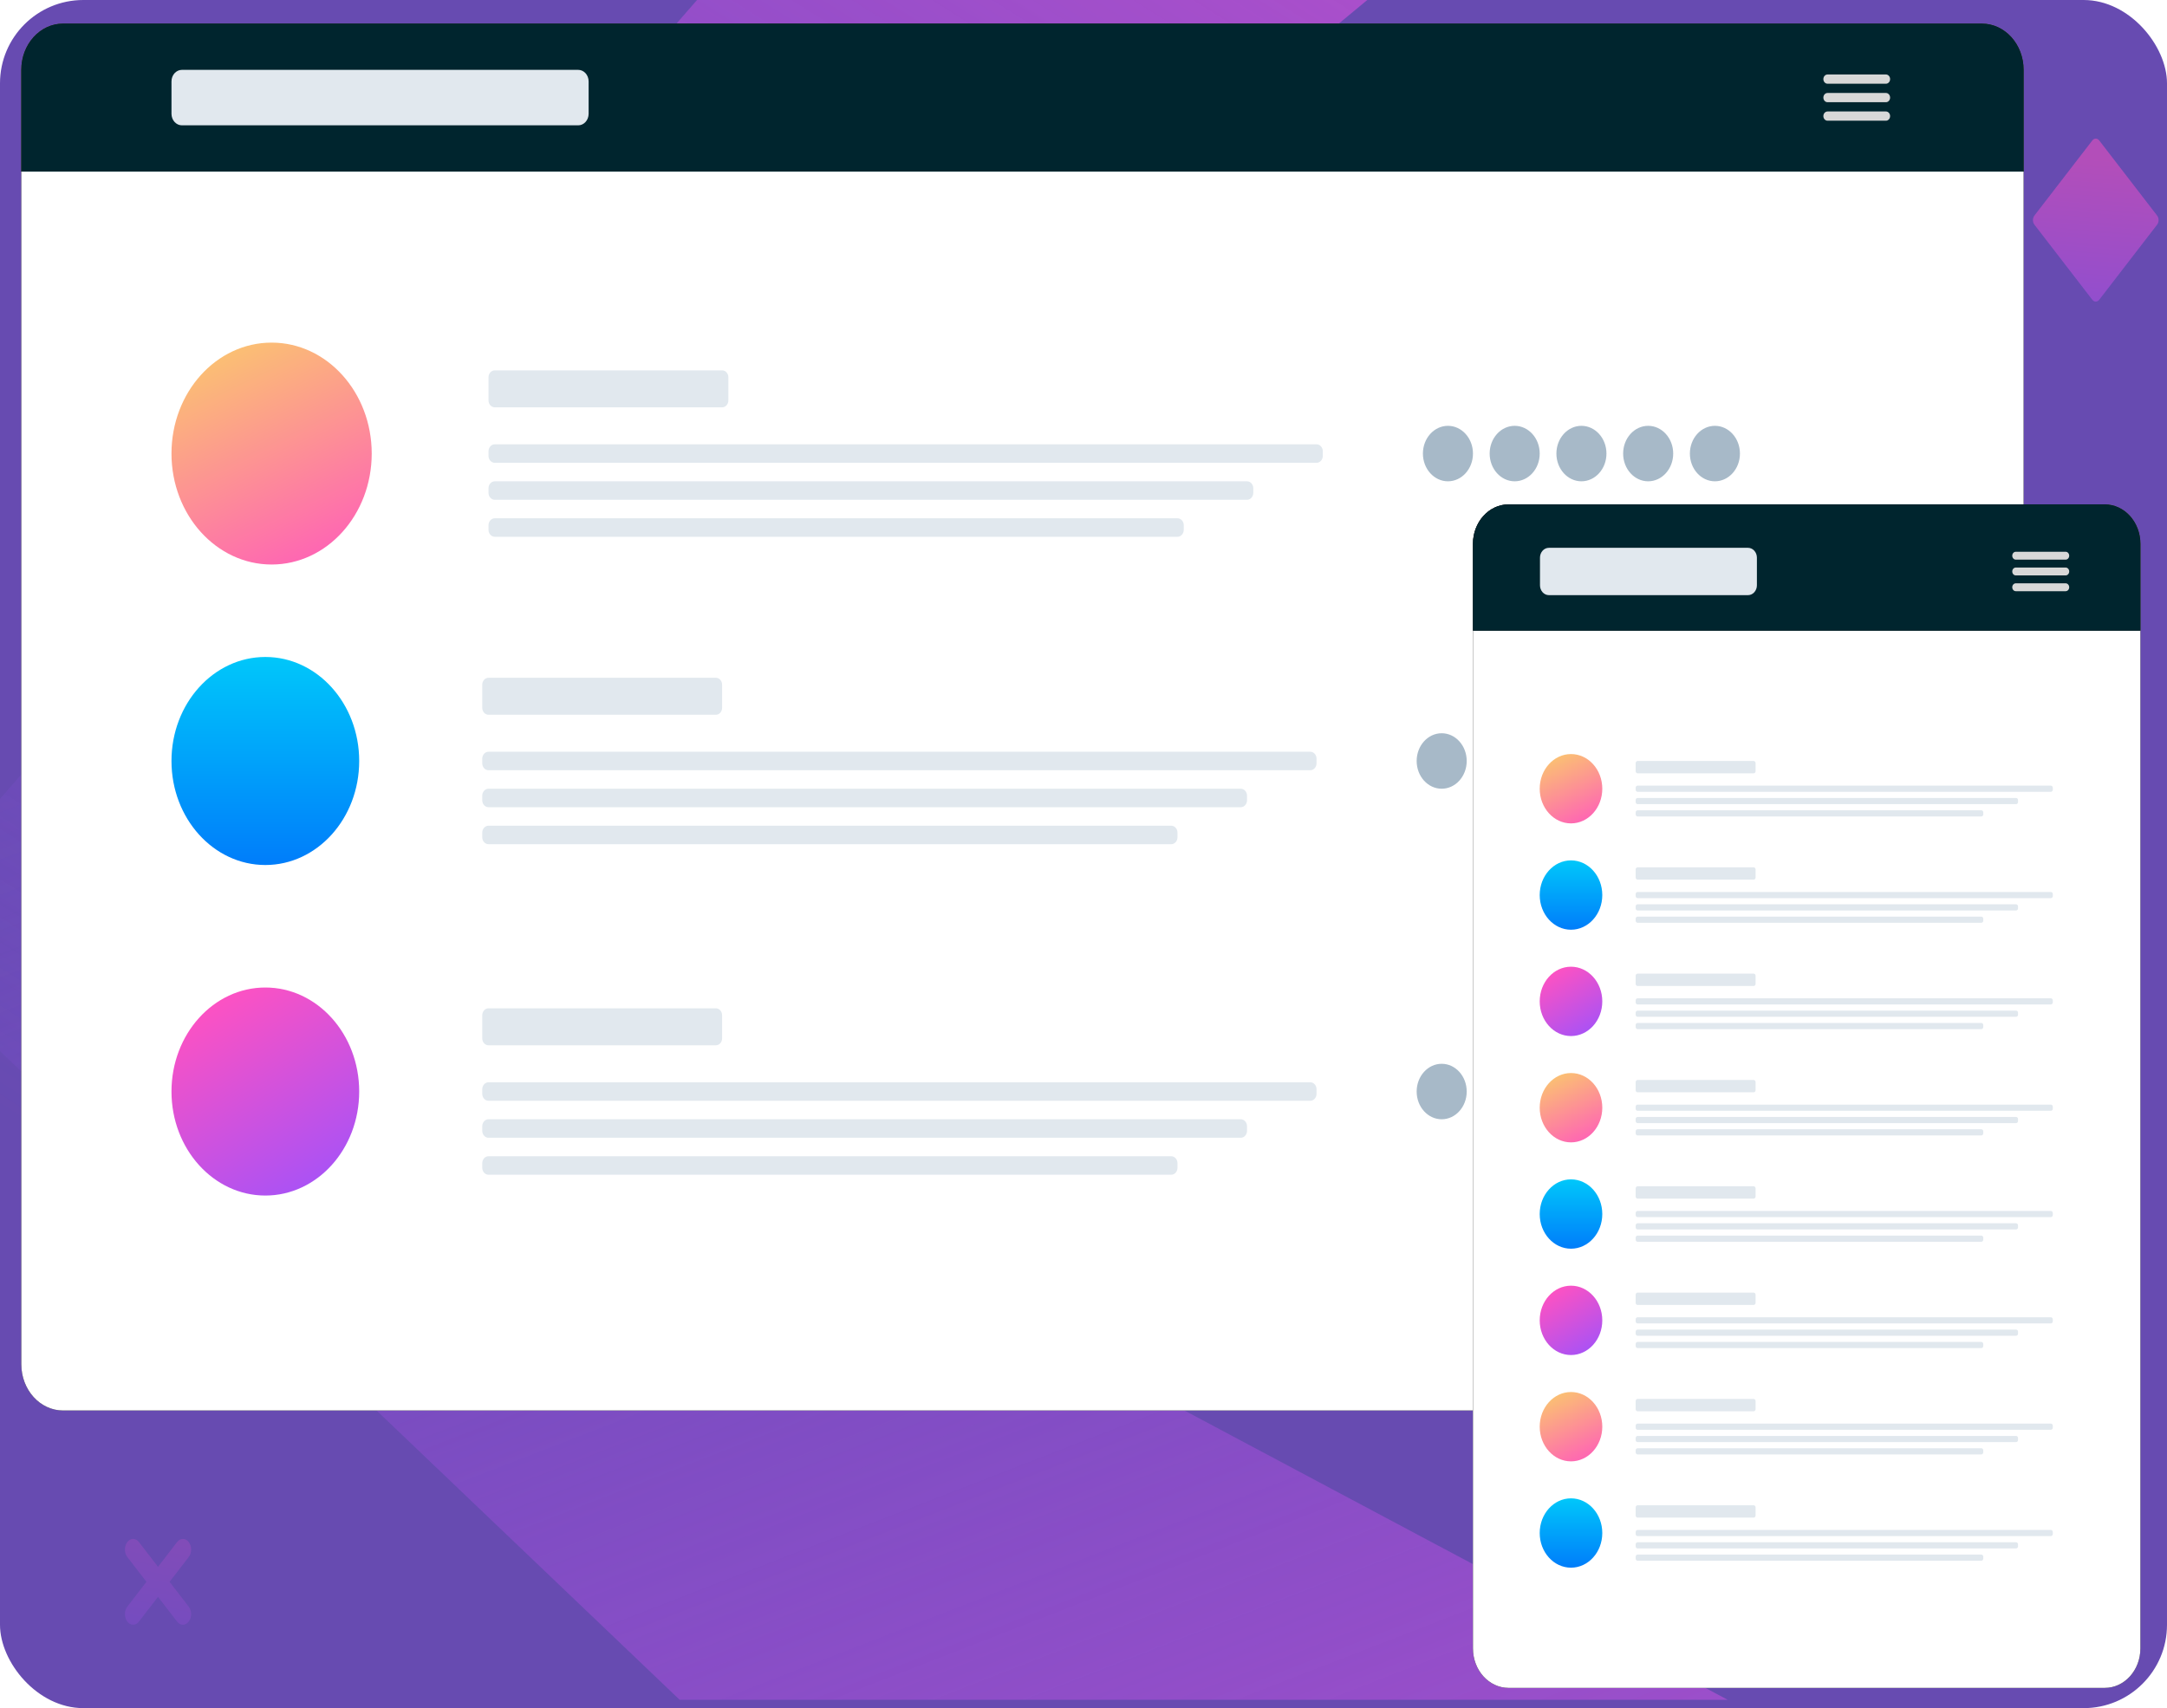 <svg width="260" height="205" viewBox="0 0 260 205" fill="none" xmlns="http://www.w3.org/2000/svg">
<rect width="260" height="205" rx="10" fill="#674BB1"/>
<g clip-path="url(#clip0)">
<g clip-path="url(#clip1)">
<path fill-rule="evenodd" clip-rule="evenodd" d="M164.05 0H83.633L1.05892e-05 95.88V135.872L164.05 0Z" fill="url(#paint0_linear)"/>
<path fill-rule="evenodd" clip-rule="evenodd" d="M207.77 204.255L81.777 204.22L2.02831e-05 126.149V93.585L207.77 204.255Z" fill="url(#paint1_linear)"/>
<path d="M138.343 156.06C143.661 156.06 147.972 150.466 147.972 143.565C147.972 136.664 143.661 131.07 138.343 131.07C133.025 131.07 128.714 136.664 128.714 143.565C128.714 150.466 133.025 156.06 138.343 156.06Z" stroke="url(#paint2_linear)" stroke-width="17"/>
<path opacity="0.558" d="M222.571 180.221L218.124 174.451C217.894 174.152 217.521 174.152 217.29 174.451L212.844 180.221C212.614 180.52 212.614 181.004 212.844 181.303L217.29 187.073C217.521 187.372 217.894 187.372 218.124 187.073L222.571 181.303C222.801 181.004 222.801 180.52 222.571 180.221Z" fill="url(#paint3_linear)"/>
<path opacity="0.503" d="M258.818 25.877L251.87 16.861C251.64 16.562 251.267 16.562 251.037 16.861L244.089 25.877C243.859 26.175 243.859 26.66 244.089 26.958L251.037 35.974C251.267 36.273 251.64 36.273 251.87 35.974L258.818 26.958C259.048 26.66 259.048 26.175 258.818 25.877Z" fill="url(#paint4_linear)"/>
<path opacity="0.558" d="M187.693 15.684L184.08 10.996C183.85 10.697 183.477 10.697 183.247 10.996L179.634 15.684C179.404 15.983 179.404 16.467 179.634 16.766L183.247 21.454C183.477 21.753 183.85 21.753 184.08 21.454L187.693 16.766C187.923 16.467 187.923 15.983 187.693 15.684Z" fill="url(#paint5_linear)"/>
<path opacity="0.558" d="M142.299 47.049L138.686 42.361C138.456 42.062 138.083 42.062 137.853 42.361L134.24 47.049C134.01 47.348 134.01 47.832 134.24 48.131L137.853 52.819C138.083 53.118 138.456 53.118 138.686 52.819L142.299 48.131C142.529 47.832 142.529 47.348 142.299 47.049Z" fill="url(#paint6_linear)"/>
<path opacity="0.387" d="M245.31 154.355L243.226 151.65C243.149 151.551 243.024 151.551 242.948 151.65L240.863 154.355C240.787 154.455 240.787 154.616 240.863 154.716L242.948 157.42C243.024 157.52 243.149 157.52 243.226 157.42L245.31 154.716C245.387 154.616 245.387 154.455 245.31 154.355Z" fill="url(#paint7_linear)"/>
<path opacity="0.211" fill-rule="evenodd" clip-rule="evenodd" d="M18.959 188.039L21.252 185.063C21.436 184.824 21.686 184.69 21.946 184.69C22.207 184.69 22.457 184.824 22.641 185.063C22.825 185.302 22.929 185.627 22.929 185.965C22.929 186.303 22.825 186.627 22.641 186.866L20.348 189.842L22.641 192.817C22.825 193.056 22.929 193.38 22.929 193.718C22.929 194.056 22.825 194.381 22.641 194.62C22.457 194.859 22.207 194.993 21.946 194.993C21.686 194.993 21.436 194.859 21.252 194.62L18.959 191.645L16.666 194.62C16.482 194.859 16.232 194.993 15.971 194.993C15.711 194.993 15.461 194.859 15.277 194.62C15.092 194.381 14.989 194.056 14.989 193.718C14.989 193.38 15.092 193.056 15.277 192.817L17.569 189.842L15.277 186.866C15.092 186.627 14.989 186.303 14.989 185.965C14.989 185.627 15.092 185.302 15.277 185.063C15.461 184.824 15.711 184.69 15.971 184.69C16.232 184.69 16.482 184.824 16.666 185.063L18.959 188.039Z" fill="url(#paint8_linear)"/>
</g>
<g filter="url(#filter0_d)">
<path d="M237.789 2.836H7.562C4.798 2.836 2.557 5.321 2.557 8.387V163.729C2.557 166.795 4.798 169.28 7.562 169.28H237.789C240.554 169.28 242.794 166.795 242.794 163.729V8.387C242.794 5.321 240.554 2.836 237.789 2.836Z" fill="black"/>
</g>
<path d="M237.789 2.836H7.562C4.798 2.836 2.557 5.321 2.557 8.387V163.729C2.557 166.795 4.798 169.28 7.562 169.28H237.789C240.554 169.28 242.794 166.795 242.794 163.729V8.387C242.794 5.321 240.554 2.836 237.789 2.836Z" fill="white"/>
<g filter="url(#filter1_d)">
<path d="M7.562 2.836H237.789C240.554 2.836 242.794 5.321 242.794 8.386V20.59H2.557V8.387C2.557 5.321 4.798 2.836 7.562 2.836Z" fill="black"/>
</g>
<path d="M7.562 2.836H237.789C240.554 2.836 242.794 5.321 242.794 8.386V20.59H2.557V8.387C2.557 5.321 4.798 2.836 7.562 2.836Z" fill="#00252E"/>
<path d="M69.373 8.384H21.826C21.135 8.384 20.575 9.005 20.575 9.772V13.654C20.575 14.42 21.135 15.042 21.826 15.042H69.373C70.064 15.042 70.624 14.42 70.624 13.654V9.772C70.624 9.005 70.064 8.384 69.373 8.384Z" fill="#E1E8EE"/>
<path d="M226.278 8.939H219.271C218.995 8.939 218.771 9.187 218.771 9.494V9.494C218.771 9.8 218.995 10.049 219.271 10.049H226.278C226.555 10.049 226.778 9.8 226.778 9.494V9.494C226.778 9.187 226.555 8.939 226.278 8.939Z" fill="#D8D8D8"/>
<path d="M226.278 11.158H219.271C218.995 11.158 218.771 11.407 218.771 11.713V11.713C218.771 12.02 218.995 12.268 219.271 12.268H226.278C226.555 12.268 226.778 12.02 226.778 11.713V11.713C226.778 11.407 226.555 11.158 226.278 11.158Z" fill="#D8D8D8"/>
<path d="M226.278 13.378H219.271C218.995 13.378 218.771 13.626 218.771 13.932V13.933C218.771 14.239 218.995 14.487 219.271 14.487H226.278C226.555 14.487 226.778 14.239 226.778 13.933V13.932C226.778 13.626 226.555 13.378 226.278 13.378Z" fill="#D8D8D8"/>
<path d="M32.587 67.75C39.221 67.75 44.599 61.788 44.599 54.434C44.599 47.08 39.221 41.118 32.587 41.118C25.953 41.118 20.575 47.08 20.575 54.434C20.575 61.788 25.953 67.75 32.587 67.75Z" fill="url(#paint9_linear)"/>
<path d="M86.64 44.447H59.363C58.949 44.447 58.612 44.82 58.612 45.28V48.053C58.612 48.513 58.949 48.886 59.363 48.886H86.64C87.055 48.886 87.391 48.513 87.391 48.053V45.28C87.391 44.82 87.055 44.447 86.64 44.447Z" fill="#E1E8EE"/>
<path d="M157.961 53.324H59.363C58.949 53.324 58.612 53.697 58.612 54.157V54.711C58.612 55.171 58.949 55.544 59.363 55.544H157.961C158.375 55.544 158.712 55.171 158.712 54.711V54.157C158.712 53.697 158.375 53.324 157.961 53.324Z" fill="#E1E8EE"/>
<path d="M149.619 57.763H59.363C58.949 57.763 58.612 58.136 58.612 58.596V59.15C58.612 59.61 58.949 59.982 59.363 59.982H149.619C150.034 59.982 150.37 59.61 150.37 59.15V58.596C150.37 58.136 150.034 57.763 149.619 57.763Z" fill="#E1E8EE"/>
<path d="M141.277 62.201H59.363C58.949 62.201 58.612 62.574 58.612 63.034V63.588C58.612 64.048 58.949 64.421 59.363 64.421H141.277C141.692 64.421 142.028 64.048 142.028 63.588V63.034C142.028 62.574 141.692 62.201 141.277 62.201Z" fill="#E1E8EE"/>
<path d="M173.726 57.763C175.384 57.763 176.729 56.273 176.729 54.434C176.729 52.595 175.384 51.105 173.726 51.105C172.068 51.105 170.723 52.595 170.723 54.434C170.723 56.273 172.068 57.763 173.726 57.763Z" fill="#A7B9C8"/>
<path d="M189.742 57.763C191.4 57.763 192.745 56.273 192.745 54.434C192.745 52.595 191.4 51.105 189.742 51.105C188.084 51.105 186.739 52.595 186.739 54.434C186.739 56.273 188.084 57.763 189.742 57.763Z" fill="#A7B9C8"/>
<path d="M181.734 57.763C183.393 57.763 184.737 56.273 184.737 54.434C184.737 52.595 183.393 51.105 181.734 51.105C180.076 51.105 178.731 52.595 178.731 54.434C178.731 56.273 180.076 57.763 181.734 57.763Z" fill="#A7B9C8"/>
<path d="M197.75 57.763C199.408 57.763 200.753 56.273 200.753 54.434C200.753 52.595 199.408 51.105 197.75 51.105C196.091 51.105 194.747 52.595 194.747 54.434C194.747 56.273 196.091 57.763 197.75 57.763Z" fill="#A7B9C8"/>
<path d="M205.758 57.763C207.416 57.763 208.761 56.273 208.761 54.434C208.761 52.595 207.416 51.105 205.758 51.105C204.1 51.105 202.755 52.595 202.755 54.434C202.755 56.273 204.1 57.763 205.758 57.763Z" fill="#A7B9C8"/>
<path d="M31.836 103.813C38.056 103.813 43.097 98.224 43.097 91.329C43.097 84.435 38.056 78.846 31.836 78.846C25.617 78.846 20.575 84.435 20.575 91.329C20.575 98.224 25.617 103.813 31.836 103.813Z" fill="url(#paint10_linear)"/>
<path d="M85.889 81.342H58.612C58.198 81.342 57.862 81.715 57.862 82.175V84.948C57.862 85.408 58.198 85.781 58.612 85.781H85.889C86.304 85.781 86.64 85.408 86.64 84.948V82.175C86.64 81.715 86.304 81.342 85.889 81.342Z" fill="#E1E8EE"/>
<path d="M157.21 90.219H58.612C58.198 90.219 57.862 90.592 57.862 91.052V91.606C57.862 92.066 58.198 92.438 58.612 92.438H157.21C157.624 92.438 157.96 92.066 157.96 91.606V91.052C157.96 90.592 157.624 90.219 157.21 90.219Z" fill="#E1E8EE"/>
<path d="M148.868 94.658H58.612C58.198 94.658 57.862 95.031 57.862 95.49V96.044C57.862 96.504 58.198 96.877 58.612 96.877H148.868C149.283 96.877 149.619 96.504 149.619 96.044V95.49C149.619 95.031 149.283 94.658 148.868 94.658Z" fill="#E1E8EE"/>
<path d="M140.526 99.096H58.612C58.198 99.096 57.862 99.469 57.862 99.929V100.483C57.862 100.943 58.198 101.315 58.612 101.315H140.526C140.941 101.315 141.277 100.943 141.277 100.483V99.929C141.277 99.469 140.941 99.096 140.526 99.096Z" fill="#E1E8EE"/>
<path d="M172.975 94.658C174.634 94.658 175.978 93.168 175.978 91.329C175.978 89.491 174.634 88 172.975 88C171.317 88 169.973 89.491 169.973 91.329C169.973 93.168 171.317 94.658 172.975 94.658Z" fill="#A7B9C8"/>
<path d="M188.991 94.658C190.65 94.658 191.994 93.168 191.994 91.329C191.994 89.491 190.65 88 188.991 88C187.333 88 185.989 89.491 185.989 91.329C185.989 93.168 187.333 94.658 188.991 94.658Z" fill="#A7B9C8"/>
<path d="M180.984 94.658C182.642 94.658 183.986 93.168 183.986 91.329C183.986 89.491 182.642 88 180.984 88C179.325 88 177.981 89.491 177.981 91.329C177.981 93.168 179.325 94.658 180.984 94.658Z" fill="#A7B9C8"/>
<path d="M31.836 143.482C38.056 143.482 43.097 137.893 43.097 130.999C43.097 124.104 38.056 118.515 31.836 118.515C25.617 118.515 20.575 124.104 20.575 130.999C20.575 137.893 25.617 143.482 31.836 143.482Z" fill="url(#paint11_linear)"/>
<path d="M85.889 121.012H58.612C58.198 121.012 57.862 121.384 57.862 121.844V124.618C57.862 125.078 58.198 125.45 58.612 125.45H85.889C86.304 125.45 86.64 125.078 86.64 124.618V121.844C86.64 121.384 86.304 121.012 85.889 121.012Z" fill="#E1E8EE"/>
<path d="M157.21 129.889H58.612C58.198 129.889 57.862 130.261 57.862 130.721V131.275C57.862 131.735 58.198 132.108 58.612 132.108H157.21C157.624 132.108 157.96 131.735 157.96 131.275V130.721C157.96 130.261 157.624 129.889 157.21 129.889Z" fill="#E1E8EE"/>
<path d="M148.868 134.327H58.612C58.198 134.327 57.862 134.7 57.862 135.16V135.714C57.862 136.174 58.198 136.547 58.612 136.547H148.868C149.283 136.547 149.619 136.174 149.619 135.714V135.16C149.619 134.7 149.283 134.327 148.868 134.327Z" fill="#E1E8EE"/>
<path d="M140.526 138.766H58.612C58.198 138.766 57.862 139.138 57.862 139.598V140.152C57.862 140.612 58.198 140.985 58.612 140.985H140.526C140.941 140.985 141.277 140.612 141.277 140.152V139.598C141.277 139.138 140.941 138.766 140.526 138.766Z" fill="#E1E8EE"/>
<path d="M172.975 134.328C174.634 134.328 175.978 132.837 175.978 130.999C175.978 129.16 174.634 127.67 172.975 127.67C171.317 127.67 169.973 129.16 169.973 130.999C169.973 132.837 171.317 134.328 172.975 134.328Z" fill="#A7B9C8"/>
<path d="M188.991 134.328C190.65 134.328 191.994 132.837 191.994 130.999C191.994 129.16 190.65 127.67 188.991 127.67C187.333 127.67 185.989 129.16 185.989 130.999C185.989 132.837 187.333 134.328 188.991 134.328Z" fill="#A7B9C8"/>
<path d="M180.984 134.328C182.642 134.328 183.986 132.837 183.986 130.999C183.986 129.16 182.642 127.67 180.984 127.67C179.325 127.67 177.981 129.16 177.981 130.999C177.981 132.837 179.325 134.328 180.984 134.328Z" fill="#A7B9C8"/>
<path d="M196.999 134.328C198.658 134.328 200.002 132.837 200.002 130.999C200.002 129.16 198.658 127.67 196.999 127.67C195.341 127.67 193.996 129.16 193.996 130.999C193.996 132.837 195.341 134.328 196.999 134.328Z" fill="#A7B9C8"/>
<g filter="url(#filter2_d)">
<path d="M181 60.537H252.537C254.896 60.537 256.808 62.657 256.808 65.273V197.832C256.808 200.448 254.896 202.569 252.537 202.569H181C178.641 202.569 176.729 200.448 176.729 197.832V65.273C176.729 62.657 178.641 60.537 181 60.537Z" fill="black"/>
</g>
<path d="M181 60.537H252.537C254.896 60.537 256.808 62.657 256.808 65.273V197.832C256.808 200.448 254.896 202.569 252.537 202.569H181C178.641 202.569 176.729 200.448 176.729 197.832V65.273C176.729 62.657 178.641 60.537 181 60.537Z" fill="white"/>
<g filter="url(#filter3_d)">
<path d="M181 60.537H252.537C254.896 60.537 256.808 62.657 256.808 65.273V75.687H176.729V65.273C176.729 62.657 178.641 60.537 181 60.537Z" fill="black"/>
</g>
<path d="M181 60.537H252.537C254.896 60.537 256.808 62.657 256.808 65.273V75.687H176.729V65.273C176.729 62.657 178.641 60.537 181 60.537Z" fill="#00252E"/>
<path d="M209.728 65.745H185.838C185.248 65.745 184.77 66.275 184.77 66.929V70.242C184.77 70.896 185.248 71.426 185.838 71.426H209.728C210.318 71.426 210.796 70.896 210.796 70.242V66.929C210.796 66.275 210.318 65.745 209.728 65.745Z" fill="#E1E8EE"/>
<path d="M247.839 66.218H241.86C241.624 66.218 241.433 66.43 241.433 66.692C241.433 66.953 241.624 67.165 241.86 67.165H247.839C248.075 67.165 248.266 66.953 248.266 66.692C248.266 66.43 248.075 66.218 247.839 66.218Z" fill="#D8D8D8"/>
<path d="M247.839 68.112H241.86C241.624 68.112 241.433 68.324 241.433 68.585C241.433 68.847 241.624 69.059 241.86 69.059H247.839C248.075 69.059 248.266 68.847 248.266 68.585C248.266 68.324 248.075 68.112 247.839 68.112Z" fill="#D8D8D8"/>
<path d="M247.839 70.006H241.86C241.624 70.006 241.433 70.218 241.433 70.479C241.433 70.741 241.624 70.953 241.86 70.953H247.839C248.075 70.953 248.266 70.741 248.266 70.479C248.266 70.218 248.075 70.006 247.839 70.006Z" fill="#D8D8D8"/>
<path d="M188.491 98.819C190.564 98.819 192.245 96.956 192.245 94.658C192.245 92.36 190.564 90.497 188.491 90.497C186.418 90.497 184.737 92.36 184.737 94.658C184.737 96.956 186.418 98.819 188.491 98.819Z" fill="url(#paint12_linear)"/>
<path d="M210.408 91.329H196.479C196.352 91.329 196.249 91.443 196.249 91.584V92.553C196.249 92.694 196.352 92.808 196.479 92.808H210.408C210.535 92.808 210.638 92.694 210.638 92.553V91.584C210.638 91.443 210.535 91.329 210.408 91.329Z" fill="#E1E8EE"/>
<path d="M246.068 94.288H196.479C196.352 94.288 196.249 94.402 196.249 94.543V94.772C196.249 94.913 196.352 95.028 196.479 95.028H246.068C246.195 95.028 246.298 94.913 246.298 94.772V94.543C246.298 94.402 246.195 94.288 246.068 94.288Z" fill="#E1E8EE"/>
<path d="M241.897 95.767H196.479C196.352 95.767 196.249 95.882 196.249 96.023V96.252C196.249 96.393 196.352 96.507 196.479 96.507H241.897C242.024 96.507 242.127 96.393 242.127 96.252V96.023C242.127 95.882 242.024 95.767 241.897 95.767Z" fill="#E1E8EE"/>
<path d="M237.726 97.247H196.479C196.352 97.247 196.249 97.361 196.249 97.502V97.731C196.249 97.872 196.352 97.986 196.479 97.986H237.726C237.853 97.986 237.956 97.872 237.956 97.731V97.502C237.956 97.361 237.853 97.247 237.726 97.247Z" fill="#E1E8EE"/>
<path d="M188.491 137.101C190.564 137.101 192.245 135.238 192.245 132.94C192.245 130.642 190.564 128.779 188.491 128.779C186.418 128.779 184.737 130.642 184.737 132.94C184.737 135.238 186.418 137.101 188.491 137.101Z" fill="url(#paint13_linear)"/>
<path d="M210.408 129.611H196.479C196.352 129.611 196.249 129.725 196.249 129.866V130.835C196.249 130.976 196.352 131.091 196.479 131.091H210.408C210.535 131.091 210.638 130.976 210.638 130.835V129.866C210.638 129.725 210.535 129.611 210.408 129.611Z" fill="#E1E8EE"/>
<path d="M246.068 132.57H196.479C196.352 132.57 196.249 132.684 196.249 132.825V133.055C196.249 133.196 196.352 133.31 196.479 133.31H246.068C246.195 133.31 246.298 133.196 246.298 133.055V132.825C246.298 132.684 246.195 132.57 246.068 132.57Z" fill="#E1E8EE"/>
<path d="M241.897 134.05H196.479C196.352 134.05 196.249 134.164 196.249 134.305V134.534C196.249 134.675 196.352 134.79 196.479 134.79H241.897C242.024 134.79 242.127 134.675 242.127 134.534V134.305C242.127 134.164 242.024 134.05 241.897 134.05Z" fill="#E1E8EE"/>
<path d="M237.726 135.529H196.479C196.352 135.529 196.249 135.643 196.249 135.784V136.013C196.249 136.154 196.352 136.269 196.479 136.269H237.726C237.853 136.269 237.956 136.154 237.956 136.013V135.784C237.956 135.643 237.853 135.529 237.726 135.529Z" fill="#E1E8EE"/>
<path d="M210.408 104.09H196.479C196.352 104.09 196.249 104.204 196.249 104.345V105.314C196.249 105.455 196.352 105.569 196.479 105.569H210.408C210.535 105.569 210.638 105.455 210.638 105.314V104.345C210.638 104.204 210.535 104.09 210.408 104.09Z" fill="#E1E8EE"/>
<path d="M246.068 107.049H196.479C196.352 107.049 196.249 107.163 196.249 107.304V107.533C196.249 107.674 196.352 107.789 196.479 107.789H246.068C246.195 107.789 246.298 107.674 246.298 107.533V107.304C246.298 107.163 246.195 107.049 246.068 107.049Z" fill="#E1E8EE"/>
<path d="M241.897 108.528H196.479C196.352 108.528 196.249 108.643 196.249 108.784V109.013C196.249 109.154 196.352 109.268 196.479 109.268H241.897C242.024 109.268 242.127 109.154 242.127 109.013V108.784C242.127 108.643 242.024 108.528 241.897 108.528Z" fill="#E1E8EE"/>
<path d="M237.726 110.008H196.479C196.352 110.008 196.249 110.122 196.249 110.263V110.492C196.249 110.633 196.352 110.747 196.479 110.747H237.726C237.853 110.747 237.956 110.633 237.956 110.492V110.263C237.956 110.122 237.853 110.008 237.726 110.008Z" fill="#E1E8EE"/>
<path d="M188.491 111.58C190.564 111.58 192.245 109.717 192.245 107.419C192.245 105.121 190.564 103.258 188.491 103.258C186.418 103.258 184.737 105.121 184.737 107.419C184.737 109.717 186.418 111.58 188.491 111.58Z" fill="url(#paint14_linear)"/>
<path d="M210.408 142.372H196.479C196.352 142.372 196.249 142.486 196.249 142.627V143.596C196.249 143.737 196.352 143.851 196.479 143.851H210.408C210.535 143.851 210.638 143.737 210.638 143.596V142.627C210.638 142.486 210.535 142.372 210.408 142.372Z" fill="#E1E8EE"/>
<path d="M246.068 145.331H196.479C196.352 145.331 196.249 145.445 196.249 145.586V145.815C196.249 145.956 196.352 146.071 196.479 146.071H246.068C246.195 146.071 246.298 145.956 246.298 145.815V145.586C246.298 145.445 246.195 145.331 246.068 145.331Z" fill="#E1E8EE"/>
<path d="M241.897 146.81H196.479C196.352 146.81 196.249 146.925 196.249 147.066V147.295C196.249 147.436 196.352 147.55 196.479 147.55H241.897C242.024 147.55 242.127 147.436 242.127 147.295V147.066C242.127 146.925 242.024 146.81 241.897 146.81Z" fill="#E1E8EE"/>
<path d="M237.726 148.29H196.479C196.352 148.29 196.249 148.404 196.249 148.545V148.774C196.249 148.915 196.352 149.029 196.479 149.029H237.726C237.853 149.029 237.956 148.915 237.956 148.774V148.545C237.956 148.404 237.853 148.29 237.726 148.29Z" fill="#E1E8EE"/>
<path d="M188.491 149.862C190.564 149.862 192.245 147.999 192.245 145.701C192.245 143.403 190.564 141.54 188.491 141.54C186.418 141.54 184.737 143.403 184.737 145.701C184.737 147.999 186.418 149.862 188.491 149.862Z" fill="url(#paint15_linear)"/>
<path d="M210.408 116.85H196.479C196.352 116.85 196.249 116.965 196.249 117.106V118.075C196.249 118.216 196.352 118.33 196.479 118.33H210.408C210.535 118.33 210.638 118.216 210.638 118.075V117.106C210.638 116.965 210.535 116.85 210.408 116.85Z" fill="#E1E8EE"/>
<path d="M246.068 119.81H196.479C196.352 119.81 196.249 119.924 196.249 120.065V120.294C196.249 120.435 196.352 120.549 196.479 120.549H246.068C246.195 120.549 246.298 120.435 246.298 120.294V120.065C246.298 119.924 246.195 119.81 246.068 119.81Z" fill="#E1E8EE"/>
<path d="M241.897 121.289H196.479C196.352 121.289 196.249 121.403 196.249 121.544V121.774C196.249 121.915 196.352 122.029 196.479 122.029H241.897C242.024 122.029 242.127 121.915 242.127 121.774V121.544C242.127 121.403 242.024 121.289 241.897 121.289Z" fill="#E1E8EE"/>
<path d="M237.726 122.768H196.479C196.352 122.768 196.249 122.883 196.249 123.024V123.253C196.249 123.394 196.352 123.508 196.479 123.508H237.726C237.853 123.508 237.956 123.394 237.956 123.253V123.024C237.956 122.883 237.853 122.768 237.726 122.768Z" fill="#E1E8EE"/>
<path d="M188.491 124.341C190.564 124.341 192.245 122.478 192.245 120.179C192.245 117.881 190.564 116.018 188.491 116.018C186.418 116.018 184.737 117.881 184.737 120.179C184.737 122.478 186.418 124.341 188.491 124.341Z" fill="url(#paint16_linear)"/>
<path d="M210.408 155.132H196.479C196.352 155.132 196.249 155.247 196.249 155.388V156.357C196.249 156.498 196.352 156.612 196.479 156.612H210.408C210.535 156.612 210.638 156.498 210.638 156.357V155.388C210.638 155.247 210.535 155.132 210.408 155.132Z" fill="#E1E8EE"/>
<path d="M246.068 158.091H196.479C196.352 158.091 196.249 158.206 196.249 158.347V158.576C196.249 158.717 196.352 158.831 196.479 158.831H246.068C246.195 158.831 246.298 158.717 246.298 158.576V158.347C246.298 158.206 246.195 158.091 246.068 158.091Z" fill="#E1E8EE"/>
<path d="M241.897 159.571H196.479C196.352 159.571 196.249 159.685 196.249 159.826V160.056C196.249 160.197 196.352 160.311 196.479 160.311H241.897C242.024 160.311 242.127 160.197 242.127 160.056V159.826C242.127 159.685 242.024 159.571 241.897 159.571Z" fill="#E1E8EE"/>
<path d="M237.726 161.05H196.479C196.352 161.05 196.249 161.164 196.249 161.305V161.535C196.249 161.676 196.352 161.79 196.479 161.79H237.726C237.853 161.79 237.956 161.676 237.956 161.535V161.305C237.956 161.164 237.853 161.05 237.726 161.05Z" fill="#E1E8EE"/>
<path d="M188.491 162.623C190.564 162.623 192.245 160.759 192.245 158.461C192.245 156.163 190.564 154.3 188.491 154.3C186.418 154.3 184.737 156.163 184.737 158.461C184.737 160.759 186.418 162.623 188.491 162.623Z" fill="url(#paint17_linear)"/>
<path d="M188.491 175.384C190.564 175.384 192.245 173.521 192.245 171.222C192.245 168.924 190.564 167.061 188.491 167.061C186.418 167.061 184.737 168.924 184.737 171.222C184.737 173.521 186.418 175.384 188.491 175.384Z" fill="url(#paint18_linear)"/>
<path d="M210.408 167.893H196.479C196.352 167.893 196.249 168.008 196.249 168.149V169.118C196.249 169.259 196.352 169.373 196.479 169.373H210.408C210.535 169.373 210.638 169.259 210.638 169.118V168.149C210.638 168.008 210.535 167.893 210.408 167.893Z" fill="#E1E8EE"/>
<path d="M246.068 170.852H196.479C196.352 170.852 196.249 170.967 196.249 171.108V171.337C196.249 171.478 196.352 171.592 196.479 171.592H246.068C246.195 171.592 246.298 171.478 246.298 171.337V171.108C246.298 170.967 246.195 170.852 246.068 170.852Z" fill="#E1E8EE"/>
<path d="M241.897 172.332H196.479C196.352 172.332 196.249 172.446 196.249 172.587V172.817C196.249 172.958 196.352 173.072 196.479 173.072H241.897C242.024 173.072 242.127 172.958 242.127 172.817V172.587C242.127 172.446 242.024 172.332 241.897 172.332Z" fill="#E1E8EE"/>
<path d="M237.726 173.811H196.479C196.352 173.811 196.249 173.926 196.249 174.066V174.296C196.249 174.437 196.352 174.551 196.479 174.551H237.726C237.853 174.551 237.956 174.437 237.956 174.296V174.066C237.956 173.926 237.853 173.811 237.726 173.811Z" fill="#E1E8EE"/>
<path d="M210.408 180.654H196.479C196.352 180.654 196.249 180.768 196.249 180.909V181.878C196.249 182.019 196.352 182.134 196.479 182.134H210.408C210.535 182.134 210.638 182.019 210.638 181.878V180.909C210.638 180.768 210.535 180.654 210.408 180.654Z" fill="#E1E8EE"/>
<path d="M246.068 183.613H196.479C196.352 183.613 196.249 183.727 196.249 183.868V184.098C196.249 184.239 196.352 184.353 196.479 184.353H246.068C246.195 184.353 246.298 184.239 246.298 184.098V183.868C246.298 183.727 246.195 183.613 246.068 183.613Z" fill="#E1E8EE"/>
<path d="M241.897 185.093H196.479C196.352 185.093 196.249 185.207 196.249 185.348V185.577C196.249 185.718 196.352 185.832 196.479 185.832H241.897C242.024 185.832 242.127 185.718 242.127 185.577V185.348C242.127 185.207 242.024 185.093 241.897 185.093Z" fill="#E1E8EE"/>
<path d="M237.726 186.572H196.479C196.352 186.572 196.249 186.686 196.249 186.827V187.056C196.249 187.197 196.352 187.312 196.479 187.312H237.726C237.853 187.312 237.956 187.197 237.956 187.056V186.827C237.956 186.686 237.853 186.572 237.726 186.572Z" fill="#E1E8EE"/>
<path d="M188.491 188.144C190.564 188.144 192.245 186.281 192.245 183.983C192.245 181.685 190.564 179.822 188.491 179.822C186.418 179.822 184.737 181.685 184.737 183.983C184.737 186.281 186.418 188.144 188.491 188.144Z" fill="url(#paint19_linear)"/>
</g>
<defs>
<filter id="filter0_d" x="-4.443" y="-4.164" width="254.237" height="180.444" filterUnits="userSpaceOnUse" color-interpolation-filters="sRGB">
<feFlood flood-opacity="0" result="BackgroundImageFix"/>
<feColorMatrix in="SourceAlpha" type="matrix" values="0 0 0 0 0 0 0 0 0 0 0 0 0 0 0 0 0 0 127 0"/>
<feOffset/>
<feGaussianBlur stdDeviation="3.5"/>
<feColorMatrix type="matrix" values="0 0 0 0 0 0 0 0 0 0.145 0 0 0 0 0.18 0 0 0 0.182 0"/>
<feBlend mode="normal" in2="BackgroundImageFix" result="effect1_dropShadow"/>
<feBlend mode="normal" in="SourceGraphic" in2="effect1_dropShadow" result="shape"/>
</filter>
<filter id="filter1_d" x="-4.443" y="-4.164" width="254.237" height="31.754" filterUnits="userSpaceOnUse" color-interpolation-filters="sRGB">
<feFlood flood-opacity="0" result="BackgroundImageFix"/>
<feColorMatrix in="SourceAlpha" type="matrix" values="0 0 0 0 0 0 0 0 0 0 0 0 0 0 0 0 0 0 127 0"/>
<feOffset/>
<feGaussianBlur stdDeviation="3.5"/>
<feColorMatrix type="matrix" values="0 0 0 0 0 0 0 0 0 0.145 0 0 0 0 0.18 0 0 0 0.182 0"/>
<feBlend mode="normal" in2="BackgroundImageFix" result="effect1_dropShadow"/>
<feBlend mode="normal" in="SourceGraphic" in2="effect1_dropShadow" result="shape"/>
</filter>
<filter id="filter2_d" x="170.729" y="54.537" width="92.079" height="154.033" filterUnits="userSpaceOnUse" color-interpolation-filters="sRGB">
<feFlood flood-opacity="0" result="BackgroundImageFix"/>
<feColorMatrix in="SourceAlpha" type="matrix" values="0 0 0 0 0 0 0 0 0 0 0 0 0 0 0 0 0 0 127 0"/>
<feOffset/>
<feGaussianBlur stdDeviation="3"/>
<feColorMatrix type="matrix" values="0 0 0 0 0 0 0 0 0 0.145 0 0 0 0 0.18 0 0 0 0.182 0"/>
<feBlend mode="normal" in2="BackgroundImageFix" result="effect1_dropShadow"/>
<feBlend mode="normal" in="SourceGraphic" in2="effect1_dropShadow" result="shape"/>
</filter>
<filter id="filter3_d" x="170.729" y="54.537" width="92.079" height="27.15" filterUnits="userSpaceOnUse" color-interpolation-filters="sRGB">
<feFlood flood-opacity="0" result="BackgroundImageFix"/>
<feColorMatrix in="SourceAlpha" type="matrix" values="0 0 0 0 0 0 0 0 0 0 0 0 0 0 0 0 0 0 127 0"/>
<feOffset/>
<feGaussianBlur stdDeviation="3"/>
<feColorMatrix type="matrix" values="0 0 0 0 0 0 0 0 0 0.145 0 0 0 0 0.18 0 0 0 0.182 0"/>
<feBlend mode="normal" in2="BackgroundImageFix" result="effect1_dropShadow"/>
<feBlend mode="normal" in="SourceGraphic" in2="effect1_dropShadow" result="shape"/>
</filter>
<linearGradient id="paint0_linear" x1="238.282" y1="-119.672" x2="56.383" y2="169.103" gradientUnits="userSpaceOnUse">
<stop stop-color="#FF52C1"/>
<stop offset="0.041" stop-color="#F952C5"/>
<stop offset="1" stop-color="#9952FF" stop-opacity="0"/>
</linearGradient>
<linearGradient id="paint1_linear" x1="340.867" y1="339.168" x2="213.872" y2="12.281" gradientUnits="userSpaceOnUse">
<stop stop-color="#FF52C1"/>
<stop offset="0.041" stop-color="#F952C5"/>
<stop offset="1" stop-color="#9952FF" stop-opacity="0"/>
</linearGradient>
<linearGradient id="paint2_linear" x1="147.972" y1="158.902" x2="115.472" y2="125.507" gradientUnits="userSpaceOnUse">
<stop stop-color="#FF52C1"/>
<stop offset="1" stop-color="#9952FF"/>
</linearGradient>
<linearGradient id="paint3_linear" x1="218.588" y1="175.739" x2="217.133" y2="193.833" gradientUnits="userSpaceOnUse">
<stop stop-color="#FF52C1"/>
<stop offset="1" stop-color="#9952FF"/>
</linearGradient>
<linearGradient id="paint4_linear" x1="252.751" y1="19.015" x2="250.607" y2="45.68" gradientUnits="userSpaceOnUse">
<stop stop-color="#FF52C1"/>
<stop offset="1" stop-color="#9952FF"/>
</linearGradient>
<linearGradient id="paint5_linear" x1="184.405" y1="11.995" x2="183.18" y2="27.232" gradientUnits="userSpaceOnUse">
<stop stop-color="#FF52C1"/>
<stop offset="1" stop-color="#9952FF"/>
</linearGradient>
<linearGradient id="paint6_linear" x1="139.011" y1="43.36" x2="137.786" y2="58.597" gradientUnits="userSpaceOnUse">
<stop stop-color="#FF52C1"/>
<stop offset="1" stop-color="#9952FF"/>
</linearGradient>
<linearGradient id="paint7_linear" x1="243.481" y1="152.288" x2="242.83" y2="160.383" gradientUnits="userSpaceOnUse">
<stop stop-color="#FF52C1"/>
<stop offset="1" stop-color="#9952FF"/>
</linearGradient>
<linearGradient id="paint8_linear" x1="20.547" y1="179.442" x2="16.228" y2="198.774" gradientUnits="userSpaceOnUse">
<stop stop-color="#FF52C1"/>
<stop offset="1" stop-color="#9952FF"/>
</linearGradient>
<linearGradient id="paint9_linear" x1="24.133" y1="35.163" x2="41.569" y2="71.608" gradientUnits="userSpaceOnUse">
<stop stop-color="#FAD961"/>
<stop offset="1" stop-color="#FF52C1"/>
</linearGradient>
<linearGradient id="paint10_linear" x1="31.836" y1="78.846" x2="31.836" y2="103.813" gradientUnits="userSpaceOnUse">
<stop stop-color="#00C7FA"/>
<stop offset="1" stop-color="#007DFA"/>
</linearGradient>
<linearGradient id="paint11_linear" x1="27.1" y1="118.515" x2="43.19" y2="144.886" gradientUnits="userSpaceOnUse">
<stop stop-color="#FF52C1"/>
<stop offset="1" stop-color="#9952FF"/>
</linearGradient>
<linearGradient id="paint12_linear" x1="185.849" y1="88.635" x2="191.298" y2="100.025" gradientUnits="userSpaceOnUse">
<stop stop-color="#FAD961"/>
<stop offset="1" stop-color="#FF52C1"/>
</linearGradient>
<linearGradient id="paint13_linear" x1="185.849" y1="126.918" x2="191.298" y2="138.307" gradientUnits="userSpaceOnUse">
<stop stop-color="#FAD961"/>
<stop offset="1" stop-color="#FF52C1"/>
</linearGradient>
<linearGradient id="paint14_linear" x1="188.491" y1="103.258" x2="188.491" y2="111.58" gradientUnits="userSpaceOnUse">
<stop stop-color="#00C7FA"/>
<stop offset="1" stop-color="#007DFA"/>
</linearGradient>
<linearGradient id="paint15_linear" x1="188.491" y1="141.54" x2="188.491" y2="149.862" gradientUnits="userSpaceOnUse">
<stop stop-color="#00C7FA"/>
<stop offset="1" stop-color="#007DFA"/>
</linearGradient>
<linearGradient id="paint16_linear" x1="186.912" y1="116.018" x2="192.275" y2="124.809" gradientUnits="userSpaceOnUse">
<stop stop-color="#FF52C1"/>
<stop offset="1" stop-color="#9952FF"/>
</linearGradient>
<linearGradient id="paint17_linear" x1="186.912" y1="154.3" x2="192.275" y2="163.091" gradientUnits="userSpaceOnUse">
<stop stop-color="#FF52C1"/>
<stop offset="1" stop-color="#9952FF"/>
</linearGradient>
<linearGradient id="paint18_linear" x1="185.849" y1="165.2" x2="191.298" y2="176.589" gradientUnits="userSpaceOnUse">
<stop stop-color="#FAD961"/>
<stop offset="1" stop-color="#FF52C1"/>
</linearGradient>
<linearGradient id="paint19_linear" x1="188.491" y1="179.822" x2="188.491" y2="188.144" gradientUnits="userSpaceOnUse">
<stop stop-color="#00C7FA"/>
<stop offset="1" stop-color="#007DFA"/>
</linearGradient>
<clipPath id="clip0">
<rect width="259" height="205" fill="white"/>
</clipPath>
<clipPath id="clip1">
<rect width="259" height="204" fill="white"/>
</clipPath>
</defs>
</svg>
